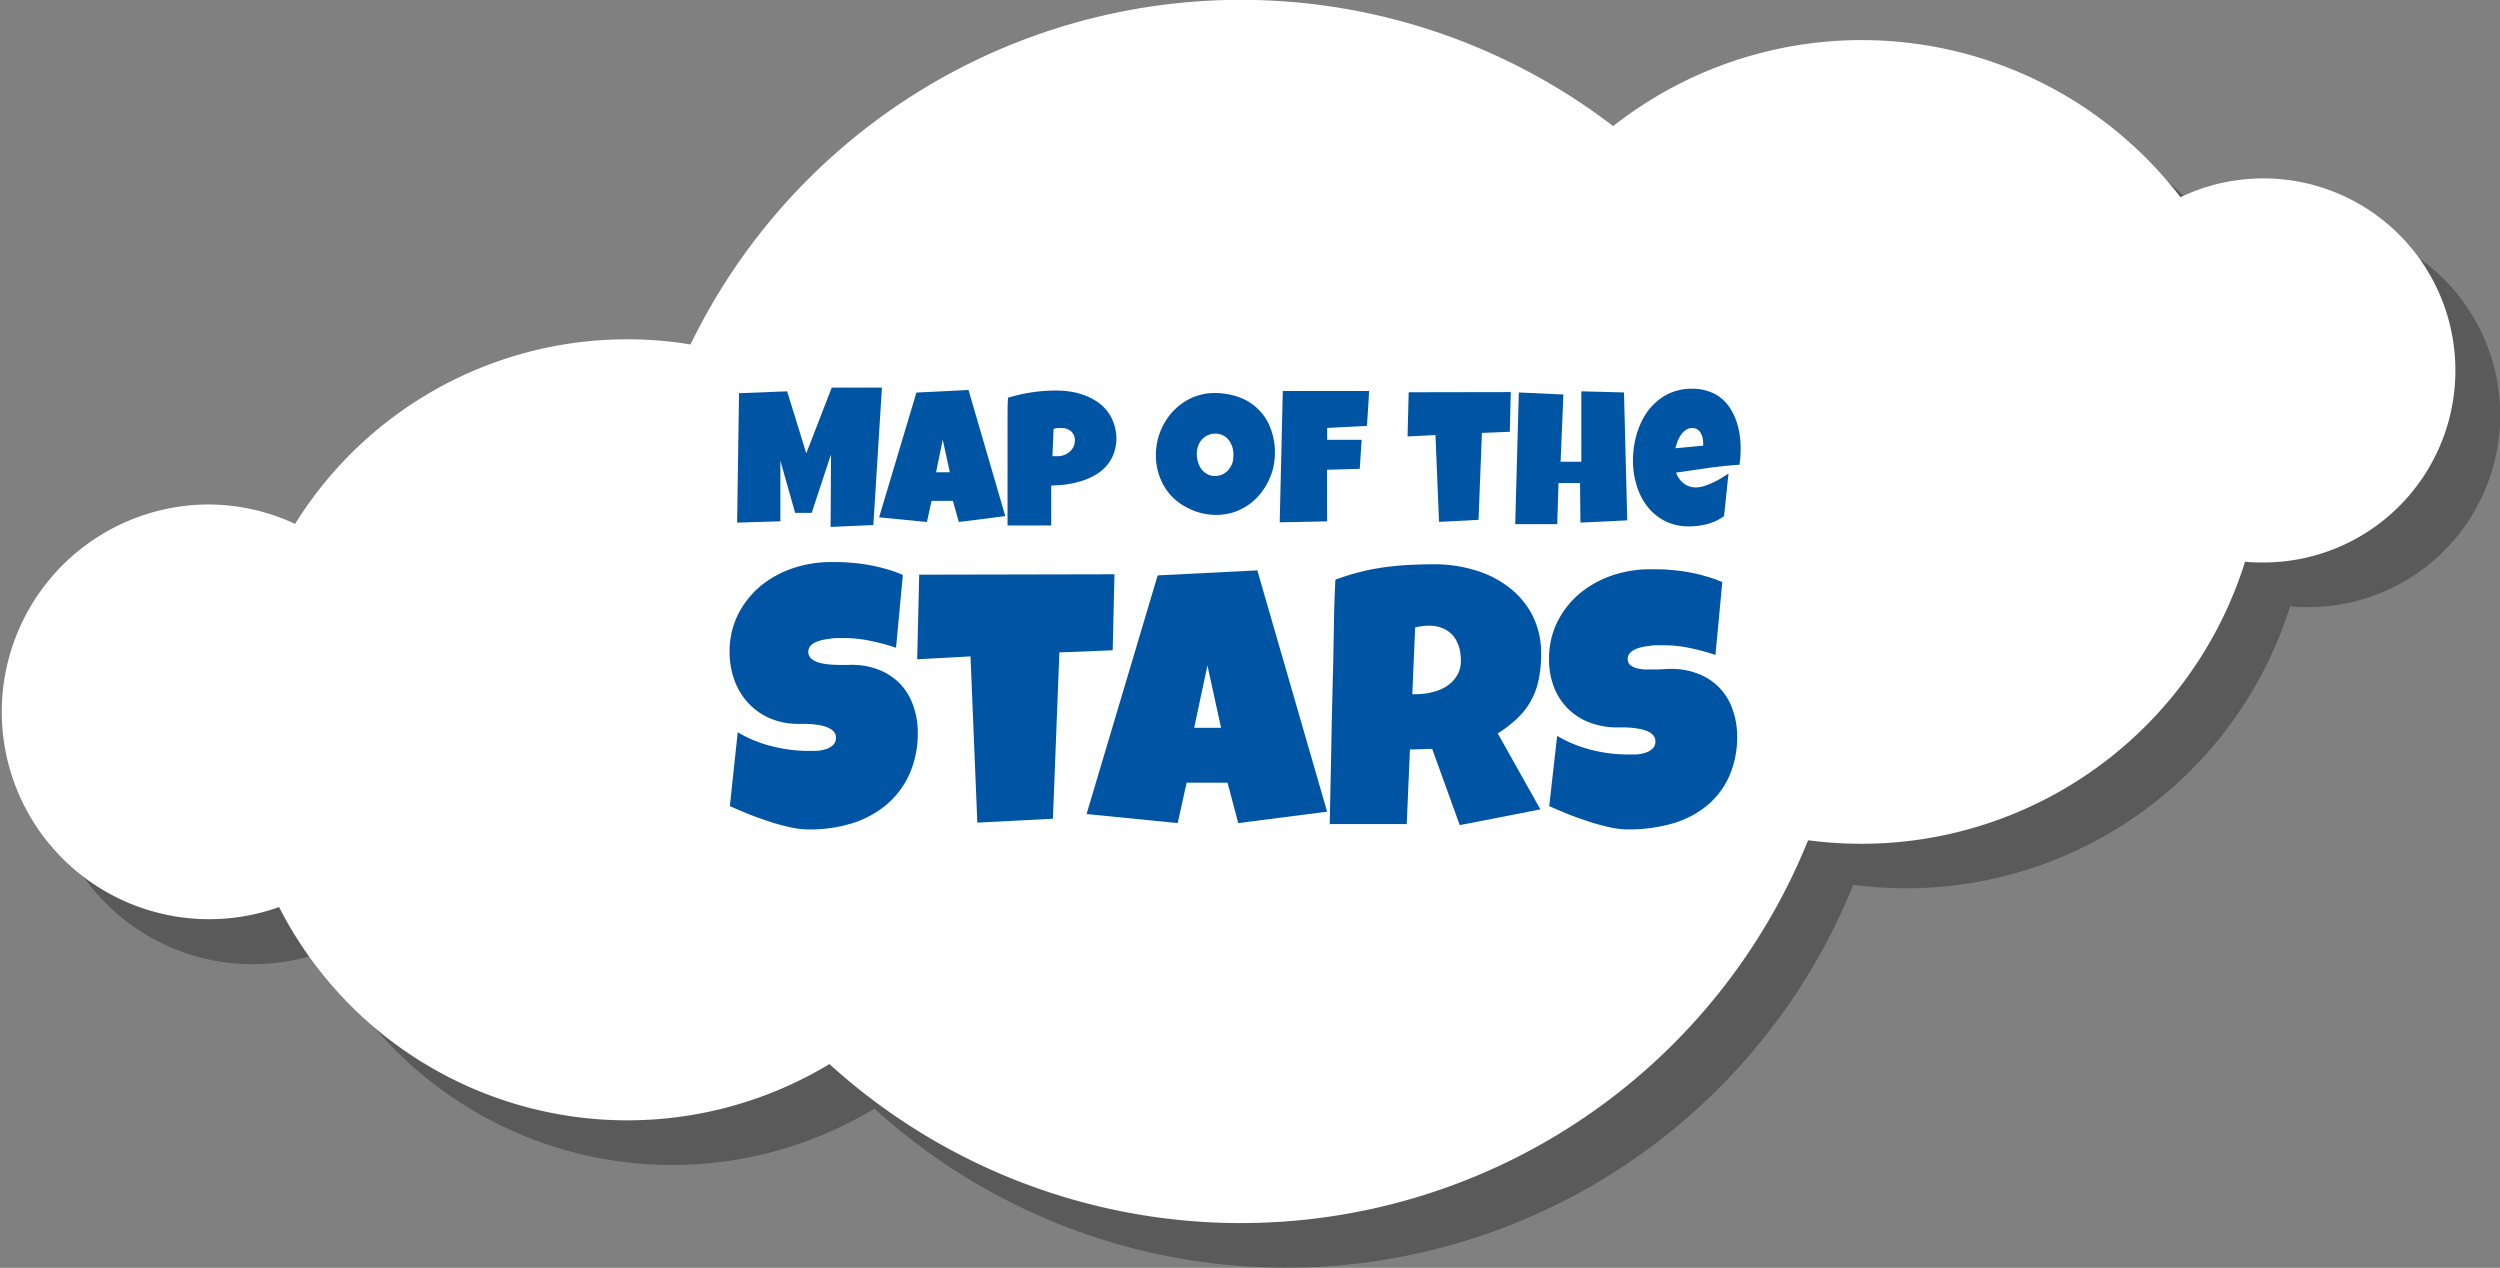 <svg xmlns="http://www.w3.org/2000/svg" viewBox="0 0 421.97 214"><rect x="0" y="0" width="421.97" height="214" fill="#808080" stroke="none"/><defs><style>.cls-1{opacity:0.3;}.cls-2{fill:#fff;}.cls-3{fill:#0054a4;}</style></defs><title>cloud1</title><g id="Layer_2" data-name="Layer 2"><g id="Layer_1-2" data-name="Layer 1"><path class="cls-1" d="M422,70.08a32.4,32.4,0,0,1-32.4,32.4c-1,0-2.05,0-3.06-.14a67.9,67.9,0,0,1-73.73,47,103.25,103.25,0,0,1-165.22,37.78,66,66,0,0,1-92.93-26.5A35,35,0,1,1,57.39,96a65.91,65.91,0,0,1,66.74-30.28A103.26,103.26,0,0,1,279.81,28.83a67.84,67.84,0,0,1,95.75,12A32.41,32.41,0,0,1,422,70.08Z"/><path class="cls-2" d="M414.44,62.54A32.4,32.4,0,0,1,382,94.94c-1,0-2.05,0-3.06-.14a67.84,67.84,0,0,1-64.76,47.62,69.94,69.94,0,0,1-9-.59A103.24,103.24,0,0,1,140,179.6,66,66,0,0,1,47.1,153.1,35,35,0,1,1,35,85.15a34.76,34.76,0,0,1,14.81,3.28,66,66,0,0,1,66.74-30.29A103.27,103.27,0,0,1,272.28,21.29a67.84,67.84,0,0,1,95.75,12,32.41,32.41,0,0,1,46.41,29.22Z"/><path class="cls-3" d="M148.86,65.42l-1.45,23.2-7.21.32.06-12.24L137,86.57h-2.79l-2.49-8.82,0,10.24-7.3.22.32-21.84,8.12-.32,3.23,10.47,4.3-11.1Z"/><path class="cls-3" d="M169.68,87.11l-7.84,1-1-3.57h-3.6l-.79,3.57-8.07-.79,6.3-21.06,8.79-.44Zm-9.36-7.4-1.2-5.5L158,79.71Z"/><path class="cls-3" d="M188.43,73.89a7.42,7.42,0,0,1-.46,2.72,6.73,6.73,0,0,1-1.26,2.08,7.44,7.44,0,0,1-1.87,1.5,11.85,11.85,0,0,1-2.3,1,17.37,17.37,0,0,1-2.54.57,20.61,20.61,0,0,1-2.57.19v6.74h-7.37c0-1.2,0-2.37,0-3.51s0-2.27,0-3.39,0-2.26,0-3.39,0-2.32,0-3.53,0-2.57,0-3.86,0-2.58.08-3.88a27.82,27.82,0,0,1,8.22-1.21,15.32,15.32,0,0,1,2.43.2,11.27,11.27,0,0,1,2.33.63,10.43,10.43,0,0,1,2.08,1.06,7.51,7.51,0,0,1,1.65,1.53,7.15,7.15,0,0,1,1.1,2A7.76,7.76,0,0,1,188.43,73.89Zm-7,.54a2.11,2.11,0,0,0-.62-1.61,2.32,2.32,0,0,0-1.62-.57,5.34,5.34,0,0,0-.69,0,6.07,6.07,0,0,0-.67.14l-.19,4.61.42,0h.43a3.14,3.14,0,0,0,1.1-.19,2.85,2.85,0,0,0,.94-.54,3,3,0,0,0,.66-.84A2.38,2.38,0,0,0,181.41,74.43Z"/><path class="cls-3" d="M215.19,76.36a11.48,11.48,0,0,1-.33,2.77,10.69,10.69,0,0,1-1,2.51,10.34,10.34,0,0,1-1.51,2.14A9.61,9.61,0,0,1,208,86.53a10.11,10.11,0,0,1-5.49,0,10.1,10.1,0,0,1-2.41-1A9.16,9.16,0,0,1,198,84a9.37,9.37,0,0,1-1.55-2,10.62,10.62,0,0,1-1-2.43,10,10,0,0,1-.35-2.7,10.84,10.84,0,0,1,2.79-7.34,10.36,10.36,0,0,1,2-1.69,9.39,9.39,0,0,1,2.38-1.1,8.86,8.86,0,0,1,2.7-.4,11.86,11.86,0,0,1,4.18.71,8.82,8.82,0,0,1,5.3,5.23A11.32,11.32,0,0,1,215.19,76.36Zm-7,.41a4.44,4.44,0,0,0-.19-1.32,3.83,3.83,0,0,0-.58-1.14,3.06,3.06,0,0,0-.94-.81,2.73,2.73,0,0,0-1.29-.3,3.13,3.13,0,0,0-1.33.26,3.13,3.13,0,0,0-1.64,1.83,3.89,3.89,0,0,0-.22,1.32,4.7,4.7,0,0,0,.19,1.33,3.88,3.88,0,0,0,.56,1.2,3,3,0,0,0,1,.87,2.49,2.49,0,0,0,1.3.33,3.1,3.1,0,0,0,1.34-.29,3.21,3.21,0,0,0,1-.79,3.77,3.77,0,0,0,.63-1.15A4,4,0,0,0,208.17,76.77Z"/><path class="cls-3" d="M231.09,66c-.06,1-.12,2-.17,2.94s-.12,1.95-.2,2.94l-6.71.35v2h5.82l-.32,4.9-5.53.16L224,88l-8,.16L216.52,66Z"/><path class="cls-3" d="M255,66.18l-.16,6.7-4.71.19-.57,14.67-6.67.35-.6-14.67-4.71.25.19-7.46Z"/><path class="cls-3" d="M274.66,87.83l-7.9.38-.07-6.67h-3.63l-.22,6.93h-7.09l.61-22.23,7.52.35-.47,11.35h3.5l0-11.89,7.2.19Z"/><path class="cls-3" d="M293.8,75.69a19.45,19.45,0,0,1-.19,2.75c-1.8.12-3.59.31-5.37.56l-5.34.77a3.9,3.9,0,0,0,1.28,1.82,3.37,3.37,0,0,0,2.1.68,4.56,4.56,0,0,0,1.38-.24,11.64,11.64,0,0,0,1.5-.59c.49-.24,1-.49,1.42-.77s.84-.52,1.17-.74L291,87.11a7.2,7.2,0,0,1-1.34.8,9.44,9.44,0,0,1-1.49.54,10.6,10.6,0,0,1-1.57.3,13.56,13.56,0,0,1-1.54.1,9.29,9.29,0,0,1-2.87-.43,8.35,8.35,0,0,1-2.34-1.2A8.53,8.53,0,0,1,278,85.41a10.44,10.44,0,0,1-1.32-2.27,13.64,13.64,0,0,1-.79-2.61,14.39,14.39,0,0,1-.27-2.78,16.24,16.24,0,0,1,.27-2.94,14.17,14.17,0,0,1,.82-2.83,11.77,11.77,0,0,1,1.37-2.52,9.85,9.85,0,0,1,1.94-2,8.52,8.52,0,0,1,2.5-1.36,9.29,9.29,0,0,1,3.1-.49,8.29,8.29,0,0,1,2.56.38A7,7,0,0,1,290.25,67a7.45,7.45,0,0,1,1.59,1.63,10.06,10.06,0,0,1,1.1,2.08,12.37,12.37,0,0,1,.65,2.39A15.48,15.48,0,0,1,293.8,75.69Zm-6.32-.82a4.84,4.84,0,0,0-.09-.91,3.11,3.11,0,0,0-.31-.84,1.89,1.89,0,0,0-.56-.63,1.53,1.53,0,0,0-.87-.24,1.86,1.86,0,0,0-1.12.34,3.2,3.2,0,0,0-.83.85,5.28,5.28,0,0,0-.57,1.11,9.46,9.46,0,0,0-.33,1.11l4.68-.44Z"/><path class="cls-3" d="M154.91,123.49a17,17,0,0,1-1.44,7.24,14.48,14.48,0,0,1-3.93,5.16A16.74,16.74,0,0,1,143.7,139a24.1,24.1,0,0,1-7.18,1,15.17,15.17,0,0,1-3.25-.39c-1.18-.27-2.37-.59-3.58-1s-2.38-.81-3.5-1.27-2.11-.88-3-1.28l1.33-12.46a21.22,21.22,0,0,0,5.7,2.34,24.52,24.52,0,0,0,6.16.8c.38,0,.85,0,1.39,0a6.7,6.7,0,0,0,1.56-.27,3.35,3.35,0,0,0,1.25-.68,1.64,1.64,0,0,0,.52-1.3,1.4,1.4,0,0,0-.37-1,2.69,2.69,0,0,0-.93-.66,6,6,0,0,0-1.3-.4c-.49-.09-1-.15-1.42-.19s-.9-.06-1.31-.06h-1a12.06,12.06,0,0,1-4.74-.91,10.86,10.86,0,0,1-3.66-2.53,11.36,11.36,0,0,1-2.37-3.84,13.53,13.53,0,0,1-.85-4.82,13.92,13.92,0,0,1,1.44-6.4,15.13,15.13,0,0,1,3.84-4.81,17.42,17.42,0,0,1,5.52-3,20,20,0,0,1,6.44-1c1,0,2,0,3.06.1a30,30,0,0,1,3.13.38,27.42,27.42,0,0,1,3,.7,18.47,18.47,0,0,1,2.81,1l-1.15,12.28a37.2,37.2,0,0,0-4.31-1.16,21.75,21.75,0,0,0-4.4-.47l-1,0c-.42,0-.85,0-1.3.09a13.19,13.19,0,0,0-1.38.22,5.82,5.82,0,0,0-1.24.41,2.42,2.42,0,0,0-.88.68,1.56,1.56,0,0,0,.2,2.07,3.17,3.17,0,0,0,1.21.64,8.56,8.56,0,0,0,1.63.32c.6.06,1.19.09,1.77.1s1.13,0,1.63,0a8.81,8.81,0,0,1,1.24,0,12.19,12.19,0,0,1,4.36,1,10.15,10.15,0,0,1,3.28,2.32,10,10,0,0,1,2.06,3.47A13.28,13.28,0,0,1,154.91,123.49Z"/><path class="cls-3" d="M188.11,96.93l-.3,12.83-9,.36-1.09,28.07-12.76.66-1.15-28.06-9,.48L155.15,97Z"/><path class="cls-3" d="M224,137l-15,1.93-1.81-6.83h-6.9l-1.51,6.83L183.4,137.4l12-40.28,16.82-.85Zm-17.9-14.16-2.3-10.52-2.24,10.52Z"/><path class="cls-3" d="M260.12,110.42a20.13,20.13,0,0,1-.41,4.28,12.26,12.26,0,0,1-3.55,6.49,20.35,20.35,0,0,1-3.36,2.6l7.2,12.82-13.61,2.66-4.66-12.88-3.75.12-.54,12.58h-13q.15-6.89.28-13.73t.32-13.73q.06-3.48.12-6.89t.24-6.9a39.94,39.94,0,0,1,4.18-1.3,39.08,39.08,0,0,1,4.13-.8q2.07-.28,4.2-.39c1.42-.07,2.88-.11,4.37-.11a23.58,23.58,0,0,1,6.67,1,17.36,17.36,0,0,1,5.7,2.86,14.35,14.35,0,0,1,4,4.75A14.08,14.08,0,0,1,260.12,110.42Zm-13.55,1a7.5,7.5,0,0,0-.34-2.33,5.47,5.47,0,0,0-1-1.83,4.79,4.79,0,0,0-1.7-1.21,5.93,5.93,0,0,0-2.37-.44,9.11,9.11,0,0,0-1.18.08,8.23,8.23,0,0,0-1.12.23l-.48,11.25h.72a10.65,10.65,0,0,0,2.65-.34,8,8,0,0,0,2.42-1,5.75,5.75,0,0,0,1.75-1.79A4.73,4.73,0,0,0,246.57,111.39Z"/><path class="cls-3" d="M293.21,124.09a16.48,16.48,0,0,1-1.44,7.16,13.72,13.72,0,0,1-3.93,4.95,16.55,16.55,0,0,1-5.84,2.88,27,27,0,0,1-7.18.92,15.17,15.17,0,0,1-3.25-.39c-1.18-.27-2.37-.59-3.58-1s-2.38-.81-3.5-1.27-2.11-.88-3-1.28l1.34-11.86a21.3,21.3,0,0,0,5.7,2.35,24.85,24.85,0,0,0,6.15.8c.38,0,.85,0,1.39,0a6.53,6.53,0,0,0,1.56-.27,3.35,3.35,0,0,0,1.25-.68,1.62,1.62,0,0,0,.52-1.3,1.43,1.43,0,0,0-.36-1,2.86,2.86,0,0,0-.94-.67,6,6,0,0,0-1.3-.39c-.49-.09-1-.16-1.42-.2s-.9-.06-1.3-.06h-1a13.07,13.07,0,0,1-4.74-.82,10.34,10.34,0,0,1-3.65-2.31,10.46,10.46,0,0,1-2.38-3.63,12.8,12.8,0,0,1-.85-4.73,13.92,13.92,0,0,1,1.44-6.4,15.13,15.13,0,0,1,3.84-4.81,17.42,17.42,0,0,1,5.52-3,20.07,20.07,0,0,1,6.44-1c1,0,2,0,3.06.1a30,30,0,0,1,3.13.38,27.42,27.42,0,0,1,3,.7,18.47,18.47,0,0,1,2.81,1l-1.15,12.28a37.2,37.2,0,0,0-4.31-1.16,21.75,21.75,0,0,0-4.4-.47l-1,0c-.42,0-.85,0-1.3.09a13.19,13.19,0,0,0-1.38.22,5.82,5.82,0,0,0-1.24.41,2.51,2.51,0,0,0-.88.68,1.45,1.45,0,0,0-.3,1,1.32,1.32,0,0,0,.5,1,3.06,3.06,0,0,0,1.21.53,7.51,7.51,0,0,0,1.63.16c.6,0,1.19,0,1.77,0l1.64-.09a10.74,10.74,0,0,1,1.24,0,12.4,12.4,0,0,1,4.35,1,9.74,9.74,0,0,1,5.34,5.79A13.32,13.32,0,0,1,293.21,124.09Z"/></g></g></svg>